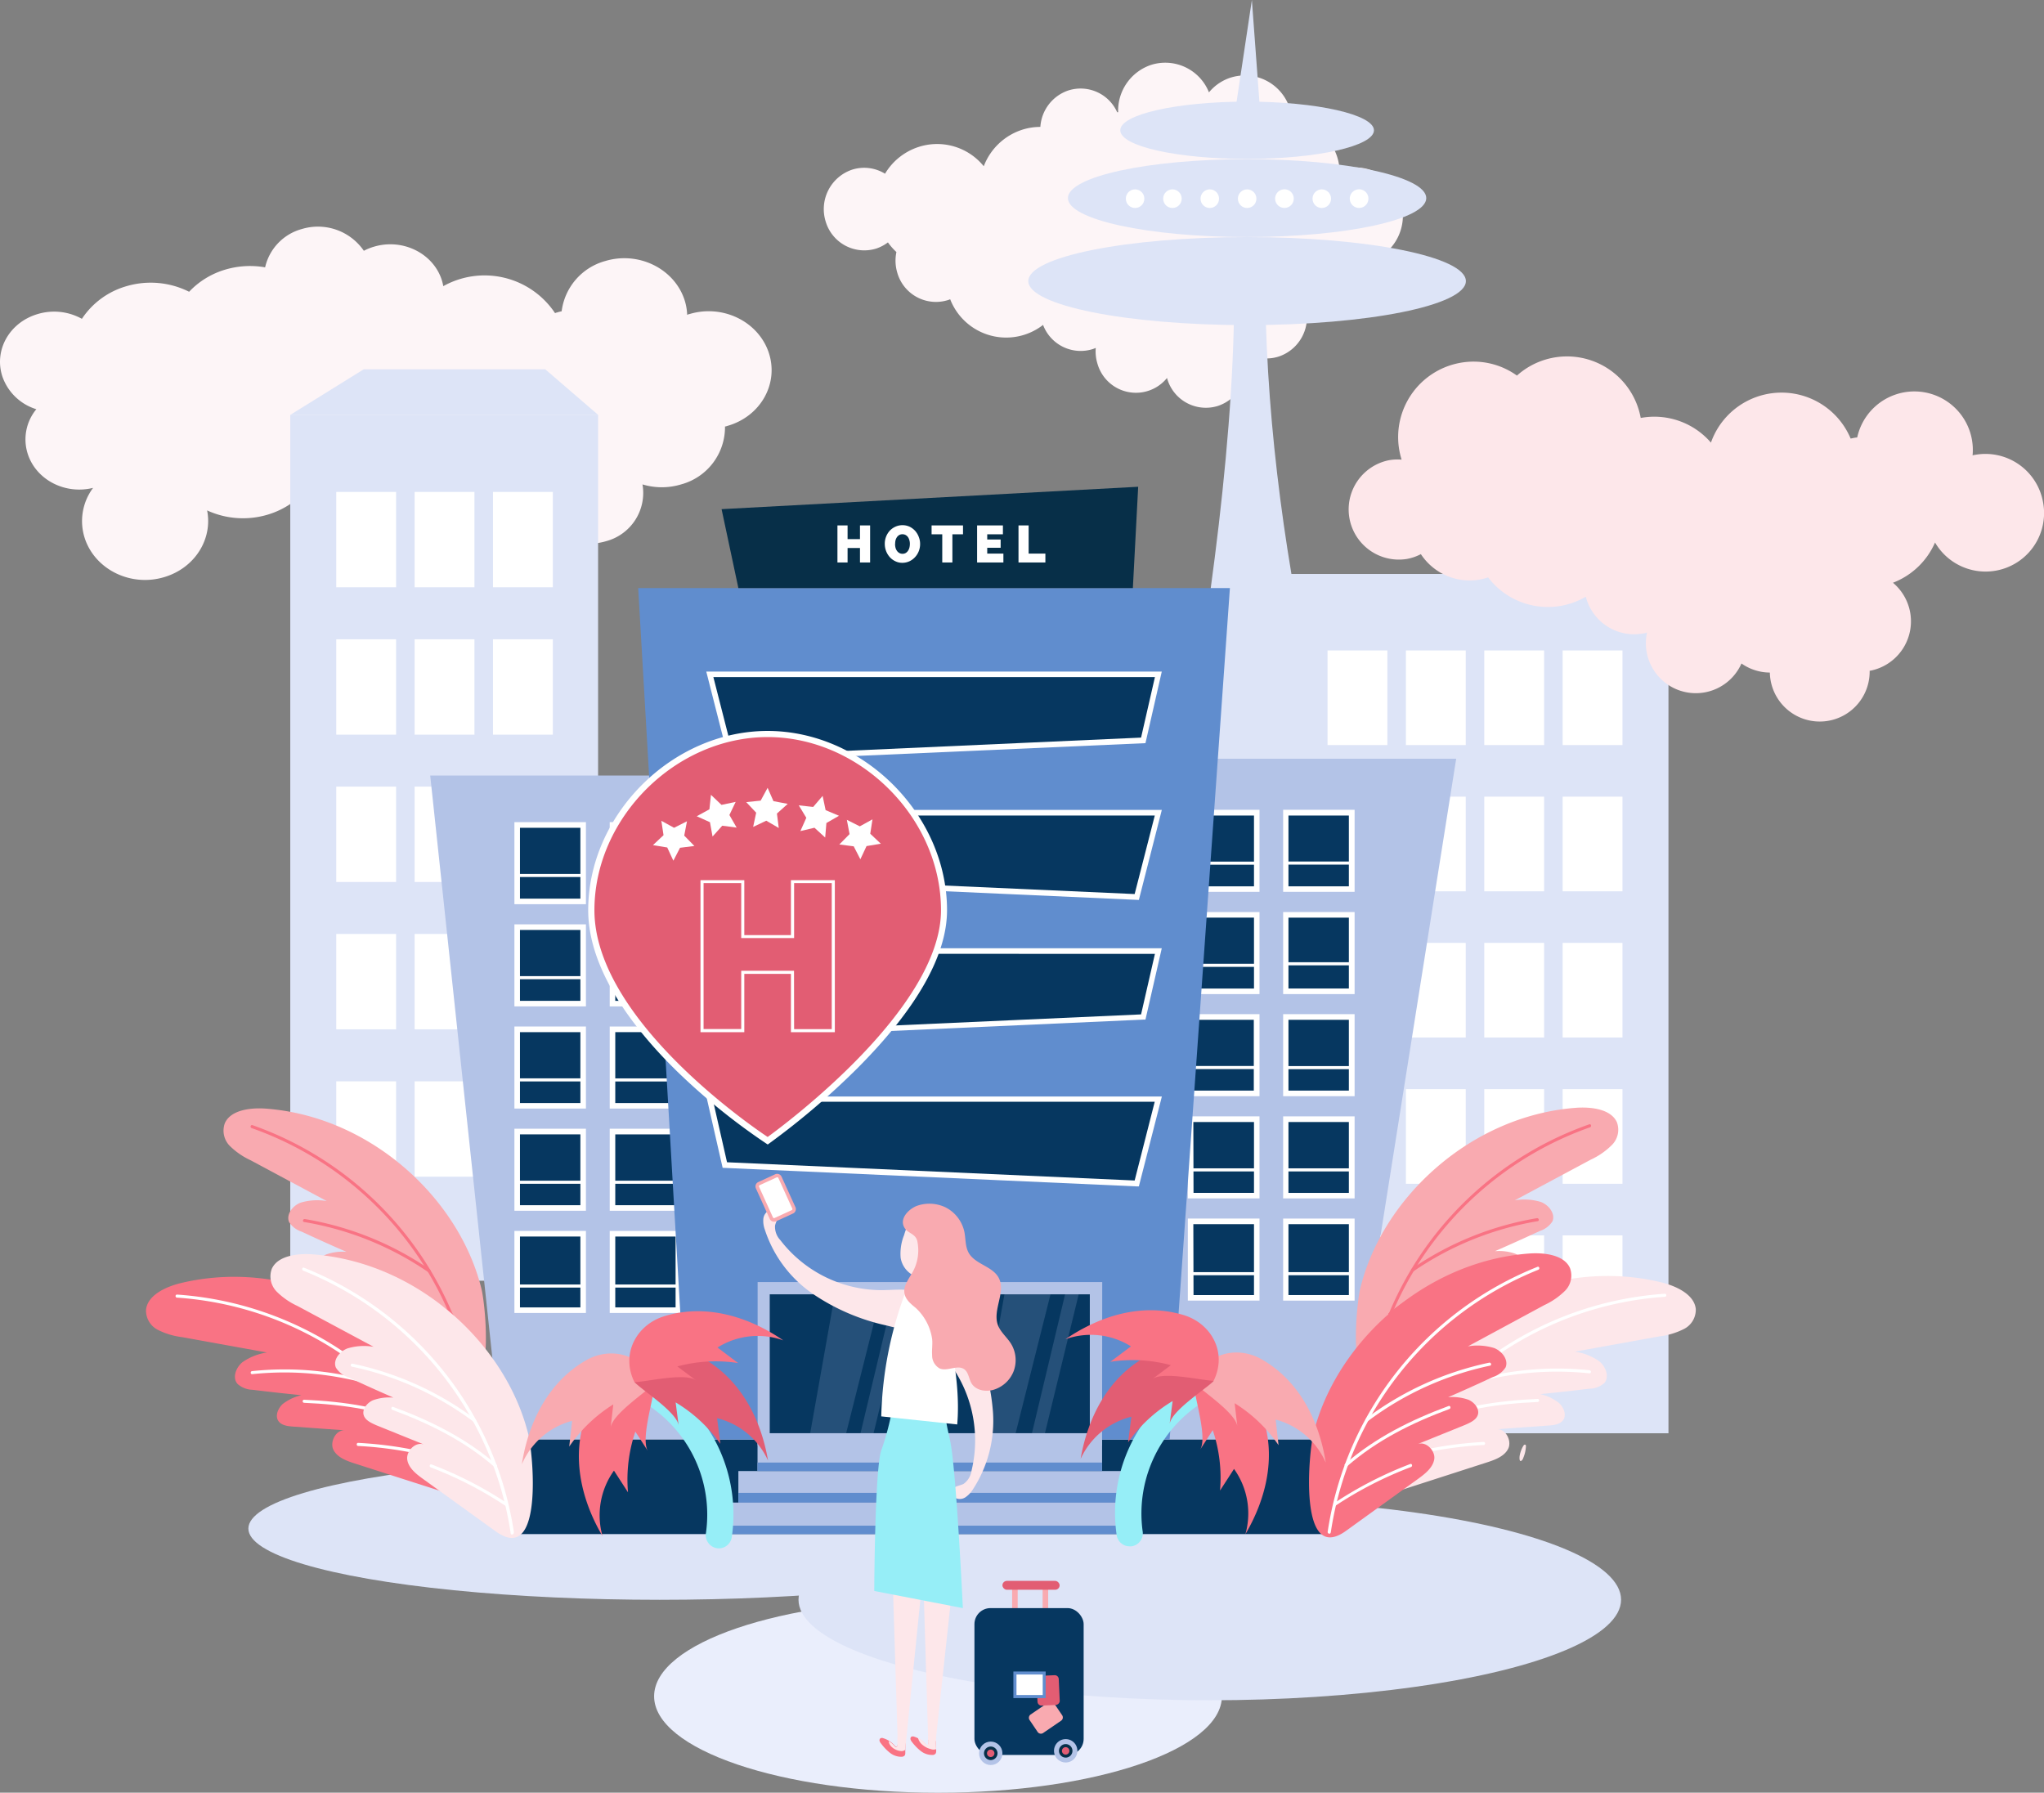 <svg xmlns="http://www.w3.org/2000/svg" viewBox="0 0 423.57 371.49"><rect x="0" y="0" width="423.57" height="371.49" fill="#808080" stroke="none"/><defs><style>.cls-1{fill:#eaeefc;}.cls-2{fill:#dde4f7;}.cls-3{fill:#fdf5f7;}.cls-4{fill:#fff;}.cls-5{fill:#063760;}.cls-6{fill:#b3c3e7;}.cls-7{fill:#608dce;}.cls-8{fill:#072f48;}.cls-9{opacity:0.18;}.cls-10{fill:#f9aab0;}.cls-11{fill:#f97384;}.cls-12{fill:#fde7ea;}.cls-13{fill:#96eef7;}.cls-14{fill:#e25d73;}</style></defs><title>Hospitality</title><g id="OBJECTS"><ellipse class="cls-1" cx="194.38" cy="351.51" rx="58.83" ry="19.99"/><ellipse class="cls-2" cx="136.7" cy="316.76" rx="85.23" ry="14.76"/><ellipse class="cls-2" cx="250.7" cy="331.5" rx="85.23" ry="20.84"/><path class="cls-3" d="M290.25,41.68a9.77,9.77,0,0,0-12.32-6.52l-.34.13a10.66,10.66,0,0,0-.45-2.65,9.84,9.84,0,0,0-9.35-7,10.34,10.34,0,0,0-.46-3A9.78,9.78,0,0,0,255,16.09a9.67,9.67,0,0,0-4.47,3.05,9.75,9.75,0,0,0-12-5.69,10,10,0,0,0-6.82,9.81h-.2a8.31,8.31,0,0,0-10.11-4.52,8.54,8.54,0,0,0-5.81,7.56,12.22,12.22,0,0,0-3.84.61,12.68,12.68,0,0,0-7.89,7.54,12.44,12.44,0,0,0-13.5-4A12.64,12.64,0,0,0,183.4,36a8.22,8.22,0,0,0-6.85-.83,8.62,8.62,0,0,0-5.44,10.76,8.34,8.34,0,0,0,10.52,5.56A8.44,8.44,0,0,0,184,50.23a12.93,12.93,0,0,0,1.76,2,8.73,8.73,0,0,0,.21,4.38,8.33,8.33,0,0,0,10.52,5.56,3.47,3.47,0,0,0,.41-.16,12.45,12.45,0,0,0,19.25,5.32,8.33,8.33,0,0,0,10.32,5c.21-.07.4-.15.6-.23a8.68,8.68,0,0,0,.37,3.33,8.29,8.29,0,0,0,14.4,2.89,2,2,0,0,0,.06.23,8.34,8.34,0,0,0,10.51,5.56,8.6,8.6,0,0,0,5.45-10.75c-.08-.23-.16-.46-.25-.68A8.2,8.2,0,0,0,265,73.88a8.57,8.57,0,0,0,5.69-9.69,9.6,9.6,0,0,0,6,0,10,10,0,0,0,6.82-9.85l.38-.1A10.07,10.07,0,0,0,290.25,41.68Z"/><path class="cls-3" d="M159.28,73c-2.19-6.41-9.55-10-16.43-7.91-.15,0-.3.1-.45.15a11.41,11.41,0,0,0-.59-3.22c-2.19-6.41-9.54-10-16.42-7.92a12.41,12.41,0,0,0-9,10.4c-.34.08-.69.16-1,.27-.13,0-.25.08-.37.12A17.55,17.55,0,0,0,91.86,59.3a10.69,10.69,0,0,0-.36-1.43c-1.87-5.47-8.14-8.5-14-6.75a11.12,11.12,0,0,0-2.1.85,11.54,11.54,0,0,0-12.89-4.5,10.67,10.67,0,0,0-7.57,7.93,18,18,0,0,0-8.22.46,16.87,16.87,0,0,0-7.53,4.6,17.77,17.77,0,0,0-13-1.15,16.55,16.55,0,0,0-9.22,6.76,11.83,11.83,0,0,0-9.13-1C1.91,66.8-1.34,72.65.53,78.13a10.79,10.79,0,0,0,7,6.67A9.81,9.81,0,0,0,5.8,94.21c1.81,5.31,7.77,8.31,13.49,6.89a11.5,11.5,0,0,0-1.68,10.57c2.19,6.41,9.55,10,16.43,7.92,6.34-1.89,10.06-7.87,8.88-13.82a17.8,17.8,0,0,0,12.51.89,17.2,17.2,0,0,0,5.09-2.47c2.13,5,8.12,7.76,13.74,6.1.28-.09.54-.19.81-.29a9.65,9.65,0,0,0,.48,4.06c1.87,5.47,8.15,8.5,14,6.76a11.19,11.19,0,0,0,5.17-3.25c0,.09.05.18.08.28,1.87,5.47,8.14,8.5,14,6.75s9.11-7.59,7.25-13.06c-.1-.28-.21-.55-.33-.82a11.8,11.8,0,0,0,9.83,1.44,10.35,10.35,0,0,0,7.59-11.78,13.82,13.82,0,0,0,8,0,12.29,12.29,0,0,0,9.1-12c.16,0,.33-.07.49-.12C157.66,86.29,161.47,79.44,159.28,73Z"/><path class="cls-2" d="M232.15,221.42S257,119.37,255.7,56.19h6.47c-.13,55.74,14.48,112.73,32.31,164Z"/><ellipse class="cls-2" cx="258.43" cy="58.25" rx="45.34" ry="9.12"/><ellipse class="cls-2" cx="258.43" cy="41.05" rx="37.13" ry="8.07"/><path class="cls-2" d="M284.72,27c0,3.27-11.77,5.93-26.29,5.93S232.15,30.31,232.15,27s11.77-5.94,26.28-5.94S284.72,23.76,284.72,27Z"/><ellipse class="cls-4" cx="235.22" cy="41.17" rx="1.92" ry="1.93"/><ellipse class="cls-4" cx="242.96" cy="41.17" rx="1.92" ry="1.93"/><ellipse class="cls-4" cx="250.7" cy="41.17" rx="1.92" ry="1.93"/><ellipse class="cls-4" cx="258.44" cy="41.17" rx="1.92" ry="1.93"/><path class="cls-4" d="M268.1,41.17a1.93,1.93,0,1,1-1.93-1.94A1.92,1.92,0,0,1,268.1,41.17Z"/><ellipse class="cls-4" cx="273.91" cy="41.17" rx="1.92" ry="1.93"/><path class="cls-4" d="M283.57,41.17a1.93,1.93,0,1,1-1.92-1.94A1.92,1.92,0,0,1,283.57,41.17Z"/><polygon class="cls-2" points="261.34 25.9 259.42 0 255.53 25.9 261.34 25.9"/><rect class="cls-2" x="60.15" y="85.97" width="63.79" height="179.43"/><rect class="cls-4" x="69.68" y="101.94" width="12.4" height="19.76"/><rect class="cls-4" x="85.92" y="101.94" width="12.4" height="19.76"/><rect class="cls-4" x="102.16" y="101.94" width="12.4" height="19.76"/><rect class="cls-4" x="69.68" y="132.48" width="12.4" height="19.76"/><rect class="cls-4" x="85.92" y="132.48" width="12.4" height="19.76"/><rect class="cls-4" x="102.16" y="132.48" width="12.4" height="19.76"/><rect class="cls-4" x="69.68" y="163.01" width="12.4" height="19.76"/><rect class="cls-4" x="85.92" y="163.01" width="12.4" height="19.76"/><rect class="cls-4" x="102.16" y="163.01" width="12.4" height="19.76"/><rect class="cls-4" x="69.68" y="193.54" width="12.4" height="19.76"/><rect class="cls-4" x="85.92" y="193.54" width="12.4" height="19.76"/><rect class="cls-4" x="102.16" y="193.54" width="12.4" height="19.76"/><rect class="cls-4" x="69.68" y="224.08" width="12.4" height="19.76"/><rect class="cls-4" x="85.92" y="224.08" width="12.4" height="19.76"/><rect class="cls-4" x="102.16" y="224.08" width="12.4" height="19.76"/><polygon class="cls-2" points="60.16 85.97 75.37 76.53 112.99 76.53 123.95 85.97 60.16 85.97"/><rect class="cls-2" x="265.57" y="118.94" width="80.18" height="178.07"/><rect class="cls-4" x="275.1" y="134.79" width="12.4" height="19.61"/><rect class="cls-4" x="291.34" y="134.79" width="12.4" height="19.61"/><rect class="cls-4" x="307.58" y="134.79" width="12.4" height="19.61"/><rect class="cls-4" x="323.82" y="134.79" width="12.4" height="19.61"/><rect class="cls-4" x="275.1" y="165.09" width="12.4" height="19.61"/><rect class="cls-4" x="291.34" y="165.09" width="12.4" height="19.61"/><rect class="cls-4" x="307.58" y="165.09" width="12.4" height="19.61"/><rect class="cls-4" x="323.82" y="165.09" width="12.4" height="19.61"/><rect class="cls-4" x="275.1" y="195.39" width="12.4" height="19.61"/><rect class="cls-4" x="291.34" y="195.39" width="12.4" height="19.61"/><rect class="cls-4" x="307.58" y="195.39" width="12.4" height="19.61"/><rect class="cls-4" x="323.82" y="195.39" width="12.4" height="19.61"/><rect class="cls-4" x="275.1" y="225.7" width="12.4" height="19.61"/><rect class="cls-4" x="291.34" y="225.7" width="12.4" height="19.61"/><rect class="cls-4" x="307.58" y="225.7" width="12.4" height="19.61"/><rect class="cls-4" x="323.82" y="225.7" width="12.4" height="19.61"/><rect class="cls-4" x="275.1" y="256" width="12.4" height="19.61"/><rect class="cls-4" x="291.34" y="256" width="12.4" height="19.61"/><rect class="cls-4" x="307.58" y="256" width="12.4" height="19.61"/><rect class="cls-4" x="323.82" y="256" width="12.4" height="19.61"/><polygon class="cls-5" points="103.83 298.31 106.84 317.9 276.14 317.9 279.38 298.31 103.83 298.31"/><polygon class="cls-6" points="279.38 298.31 218.5 298.31 210.43 157.23 301.76 157.23 279.38 298.31"/><rect class="cls-5" x="266.47" y="168.41" width="13.67" height="15.83"/><path class="cls-4" d="M280.71,184.81H265.9v-17h14.81ZM267,183.67h12.52V169H267Z"/><rect class="cls-5" x="246.72" y="168.41" width="13.67" height="15.83"/><path class="cls-4" d="M261,184.81H246.15v-17H261Zm-13.67-1.14h12.53V169H247.29Z"/><rect class="cls-5" x="266.47" y="189.58" width="13.67" height="15.83"/><path class="cls-4" d="M280.71,206H265.9V189h14.81ZM267,204.84h12.52V190.16H267Z"/><rect class="cls-5" x="246.72" y="189.58" width="13.67" height="15.83"/><path class="cls-4" d="M261,206H246.15V189H261Zm-13.67-1.15h12.53V190.16H247.29Z"/><rect class="cls-5" x="266.47" y="210.76" width="13.67" height="15.83"/><path class="cls-4" d="M280.71,227.16H265.9v-17h14.81ZM267,226h12.52V211.33H267Z"/><rect class="cls-5" x="246.72" y="210.76" width="13.67" height="15.83"/><path class="cls-4" d="M261,227.16H246.15v-17H261ZM247.29,226h12.53V211.33H247.29Z"/><rect class="cls-5" x="266.47" y="231.94" width="13.67" height="15.83"/><path class="cls-4" d="M280.71,248.34H265.9v-17h14.81ZM267,247.2h12.52V232.51H267Z"/><rect class="cls-5" x="246.72" y="231.94" width="13.67" height="15.83"/><path class="cls-4" d="M261,248.34H246.15v-17H261Zm-13.67-1.14h12.53V232.51H247.29Z"/><rect class="cls-5" x="266.47" y="253.11" width="13.67" height="15.83"/><path class="cls-4" d="M280.71,269.52H265.9v-17h14.81ZM267,268.37h12.52V253.68H267Z"/><rect class="cls-5" x="246.72" y="253.11" width="13.67" height="15.83"/><path class="cls-4" d="M261,269.52H246.15v-17H261Zm-13.67-1.15h12.53V253.68H247.29Z"/><rect class="cls-4" x="266.47" y="178.53" width="13.67" height="0.64"/><rect class="cls-4" x="266.47" y="199.4" width="13.67" height="0.64"/><rect class="cls-4" x="266.47" y="220.92" width="13.67" height="0.64"/><rect class="cls-4" x="266.47" y="242.11" width="13.67" height="0.64"/><rect class="cls-4" x="266.47" y="263.62" width="13.67" height="0.64"/><rect class="cls-4" x="246.72" y="263.62" width="13.67" height="0.64"/><rect class="cls-4" x="246.37" y="242.11" width="13.67" height="0.64"/><rect class="cls-4" x="246.37" y="220.9" width="13.67" height="0.64"/><rect class="cls-4" x="246.37" y="199.72" width="13.67" height="0.64"/><rect class="cls-4" x="246.37" y="178.55" width="13.67" height="0.64"/><polygon class="cls-6" points="156.64 298.31 103.83 298.31 89.15 160.71 166.23 160.71 156.64 298.31"/><rect class="cls-5" x="126.92" y="170.96" width="13.67" height="15.83"/><path class="cls-4" d="M141.17,187.37H126.35v-17h14.82Zm-13.67-1.15H140V171.54H127.5Z"/><rect class="cls-5" x="107.18" y="170.96" width="13.67" height="15.83"/><path class="cls-4" d="M121.42,187.37H106.6v-17h14.82Zm-13.67-1.15h12.52V171.54H107.75Z"/><rect class="cls-5" x="126.92" y="192.14" width="13.67" height="15.83"/><path class="cls-4" d="M141.17,208.55H126.35v-17h14.82ZM127.5,207.4H140V192.71H127.5Z"/><rect class="cls-5" x="107.18" y="192.14" width="13.67" height="15.83"/><path class="cls-4" d="M121.42,208.55H106.6v-17h14.82Zm-13.67-1.15h12.52V192.71H107.75Z"/><rect class="cls-5" x="126.92" y="213.32" width="13.67" height="15.83"/><path class="cls-4" d="M141.17,229.72H126.35v-17h14.82Zm-13.67-1.14H140V213.89H127.5Z"/><rect class="cls-5" x="107.18" y="213.32" width="13.67" height="15.83"/><path class="cls-4" d="M121.42,229.72H106.6v-17h14.82Zm-13.67-1.14h12.52V213.89H107.75Z"/><rect class="cls-5" x="126.92" y="234.49" width="13.67" height="15.83"/><path class="cls-4" d="M141.17,250.9H126.35v-17h14.82Zm-13.67-1.15H140V235.07H127.5Z"/><rect class="cls-5" x="107.18" y="234.49" width="13.67" height="15.83"/><path class="cls-4" d="M121.42,250.9H106.6v-17h14.82Zm-13.67-1.15h12.52V235.07H107.75Z"/><rect class="cls-5" x="126.92" y="255.67" width="13.67" height="15.83"/><path class="cls-4" d="M141.17,272.08H126.35v-17h14.82Zm-13.67-1.15H140V256.24H127.5Z"/><rect class="cls-5" x="107.18" y="255.67" width="13.67" height="15.83"/><path class="cls-4" d="M121.42,272.08H106.6v-17h14.82Zm-13.67-1.15h12.52V256.24H107.75Z"/><rect class="cls-4" x="126.92" y="181.09" width="13.67" height="0.64"/><rect class="cls-4" x="126.92" y="201.96" width="13.67" height="0.64"/><rect class="cls-4" x="126.92" y="223.47" width="13.67" height="0.64"/><rect class="cls-4" x="126.92" y="244.67" width="13.67" height="0.64"/><rect class="cls-4" x="126.92" y="266.18" width="13.67" height="0.64"/><rect class="cls-4" x="107.18" y="266.18" width="13.67" height="0.64"/><rect class="cls-4" x="106.83" y="244.67" width="13.67" height="0.64"/><rect class="cls-4" x="106.83" y="223.46" width="13.67" height="0.64"/><rect class="cls-4" x="106.83" y="202.28" width="13.67" height="0.64"/><rect class="cls-4" x="106.83" y="181.1" width="13.67" height="0.64"/><polygon class="cls-7" points="242.38 298.31 142.5 298.31 132.25 121.86 254.87 121.86 242.38 298.31"/><polygon class="cls-5" points="236.91 153.4 151.55 157.23 147.09 139.74 240.03 139.74 236.91 153.4"/><path class="cls-4" d="M151.11,157.82l-4.75-18.65h94.39L237.37,154Zm-3.28-17.51L152,156.64l84.46-3.79,2.87-12.54Z"/><polygon class="cls-5" points="236.91 210.73 151.55 214.56 147.09 197.07 240.03 197.07 236.91 210.73"/><path class="cls-4" d="M151.11,215.15l-4.75-18.65h94.39l-3.38,14.79-.43,0Zm-3.28-17.51L152,214l84.46-3.79,2.87-12.54Z"/><polygon class="cls-5" points="150.21 182.07 235.58 185.89 240.03 168.41 147.09 168.41 150.21 182.07"/><path class="cls-4" d="M236,186.49l-86.26-3.87-3.37-14.79h94.39Zm-85.34-5,84.47,3.78L239.3,169H147.81Z"/><polygon class="cls-5" points="150.21 241.43 235.58 245.26 240.03 227.77 147.09 227.77 150.21 241.43"/><path class="cls-4" d="M236,245.85l-.46,0L149.75,242l-3.37-14.78h94.39Zm-85.34-5,84.47,3.78,4.16-16.32H147.81Z"/><rect class="cls-5" x="158.24" y="266.95" width="68.87" height="31.36"/><path class="cls-6" d="M228.38,299.58H157v-33.9h71.41ZM159.51,297h66.33V268.22H159.51Z"/><rect class="cls-6" x="156.98" y="298.31" width="71.4" height="6.53"/><rect class="cls-6" x="153.01" y="304.84" width="79.36" height="6.53"/><rect class="cls-6" x="149.53" y="311.37" width="86.32" height="6.53"/><rect class="cls-6" x="190.52" y="267.58" width="2.79" height="29.56"/><polygon class="cls-8" points="234.76 121.86 153.01 121.86 149.53 105.51 235.86 100.87 234.76 121.86"/><g class="cls-9"><polygon class="cls-6" points="167.82 297.41 173.07 267.85 182.67 267.85 175.24 297.41 167.82 297.41"/></g><g class="cls-9"><polygon class="cls-6" points="203 297.14 208.26 267.58 217.85 267.58 210.43 297.14 203 297.14"/></g><g class="cls-9"><polygon class="cls-6" points="178.29 297.14 185.28 267.85 188.11 267.85 180.99 297.14 178.29 297.14"/></g><g class="cls-9"><polygon class="cls-6" points="213.78 297.28 220.77 267.98 223.59 267.98 216.47 297.28 213.78 297.28"/></g><path class="cls-4" d="M180.31,108.88v7.68h-2.1v-3h-2.57v3h-2.1v-7.68h2.1v2.84h2.57v-2.84Z"/><path class="cls-4" d="M187,116.63a3.2,3.2,0,0,1-1.49-.34,3.6,3.6,0,0,1-1.16-.88,4.12,4.12,0,0,1-1-2.7,4,4,0,0,1,1-2.7,3.67,3.67,0,0,1,1.17-.85,3.56,3.56,0,0,1,3,0,3.78,3.78,0,0,1,1.16.89,4,4,0,0,1,.73,1.26,3.89,3.89,0,0,1,.26,1.43,4,4,0,0,1-.27,1.46,3.86,3.86,0,0,1-.76,1.23,3.72,3.72,0,0,1-1.16.87A3.53,3.53,0,0,1,187,116.63Zm-1.52-3.9a3.22,3.22,0,0,0,.09.76,2,2,0,0,0,.29.64,1.47,1.47,0,0,0,.48.45,1.28,1.28,0,0,0,.68.18,1.27,1.27,0,0,0,.69-.18,1.51,1.51,0,0,0,.47-.47,2,2,0,0,0,.28-.65,3.2,3.2,0,0,0,.09-.75,2.66,2.66,0,0,0-.1-.75,2.07,2.07,0,0,0-.28-.64,1.55,1.55,0,0,0-.48-.44,1.37,1.37,0,0,0-.68-.17,1.32,1.32,0,0,0-.68.17,1.62,1.62,0,0,0-.48.46,2.24,2.24,0,0,0-.28.65A3.06,3.06,0,0,0,185.5,112.73Z"/><path class="cls-4" d="M199.56,110.72h-2.2v5.84h-2.1v-5.84h-2.21v-1.84h6.51Z"/><path class="cls-4" d="M207.93,114.72v1.84h-5.45v-7.68h5.35v1.84h-3.25v1.08h2.78v1.71h-2.78v1.21Z"/><path class="cls-4" d="M211.06,116.56v-7.68h2.1v5.84h3.47v1.84Z"/><rect class="cls-7" x="156.98" y="303.08" width="71.4" height="1.76"/><rect class="cls-7" x="153.01" y="309.36" width="79.36" height="2.01"/><rect class="cls-7" x="149.53" y="316.16" width="86.32" height="1.74"/><path class="cls-10" d="M281.9,266.91c4.58-18.68,22.85-35.66,44.59-37.34,3.25-.25,7.36.26,8.58,3A4.47,4.47,0,0,1,334,237.3a15.19,15.19,0,0,1-4.33,3l-15.77,8.44a11.74,11.74,0,0,1,5.44.35c1.7.67,3,2.49,2.37,4a4.91,4.91,0,0,1-2.62,2q-4.62,2.14-9.3,4.19a10,10,0,0,1,4.25.54c1.31.59,2.33,2,1.89,3.19-.37,1-1.54,1.53-2.6,2l-9.89,4c1.79-.71,3.78,1.4,3.48,3.15s-1.92,3-3.43,4.1L288.65,287C278.67,294.18,280.93,270.87,281.9,266.91Z"/><path class="cls-11" d="M284.25,286.21A69.64,69.64,0,0,1,329.5,233.6c.38-.14.22-.75-.17-.61a70.25,70.25,0,0,0-45.69,53.06c-.08.39.54.57.61.16Z"/><path class="cls-11" d="M292.9,263.46a64.21,64.21,0,0,1,25.75-10.4c.41-.07.24-.68-.16-.62a64.6,64.6,0,0,0-25.91,10.47c-.33.23,0,.78.32.55Z"/><path class="cls-11" d="M288.23,272.6c6.45-5.14,13.85-8.42,21.65-11,.39-.13.22-.74-.17-.61-7.92,2.56-15.38,5.89-21.93,11.11-.31.26.14.71.45.45Z"/><path class="cls-11" d="M285.5,280.64a78.77,78.77,0,0,1,15.94-7.4c.39-.13.22-.74-.16-.61a78.72,78.72,0,0,0-16.1,7.46.32.32,0,0,0,.32.55Z"/><path class="cls-12" d="M290.33,287.51c10.06-16.36,32.63-26.9,53.83-21.8,3.17.76,6.93,2.51,7.25,5.54a4.47,4.47,0,0,1-2.43,4.14,15.22,15.22,0,0,1-5.05,1.53l-17.58,3.18a11.7,11.7,0,0,1,5.07,2c1.41,1.16,2.13,3.31,1,4.54a4.85,4.85,0,0,1-3.11,1.14c-3.37.41-6.74.78-10.13,1.12a9.86,9.86,0,0,1,3.88,1.83c1.07,1,1.62,2.59.82,3.61-.66.84-1.92,1-3.07,1.07l-10.64.76c1.92-.12,3.17,2.5,2.35,4.08s-2.74,2.27-4.52,2.84l-17.4,5.61C278.93,312.48,288.19,291,290.33,287.51Z"/><path class="cls-4" d="M287.44,307.35A69.41,69.41,0,0,1,345,268.73c.41,0,.41-.66,0-.63A70,70,0,0,0,286.89,307c-.18.37.37.69.55.32Z"/><path class="cls-4" d="M301.8,287.73a64.23,64.23,0,0,1,27.58-3.14c.4,0,.4-.59,0-.64a64.71,64.71,0,0,0-27.75,3.17c-.38.13-.22.74.17.61Z"/><path class="cls-4" d="M294.88,295.3c7.58-3.23,15.58-4.42,23.76-4.77.41,0,.41-.66,0-.64-8.31.36-16.39,1.58-24.08,4.86-.38.16-.05.71.32.55Z"/><path class="cls-4" d="M290.12,302.31a78.76,78.76,0,0,1,17.32-2.87c.41,0,.41-.65,0-.63A79.11,79.11,0,0,0,290,301.7a.32.32,0,0,0,.17.61Z"/><path class="cls-11" d="M272.17,297.11c4.59-18.68,22.86-35.66,44.59-37.34,3.25-.25,7.36.26,8.58,3a4.49,4.49,0,0,1-1,4.69,15.24,15.24,0,0,1-4.34,3L304.19,279a11.74,11.74,0,0,1,5.44.35c1.7.67,3,2.49,2.37,4a4.89,4.89,0,0,1-2.61,2q-4.62,2.15-9.3,4.19a10,10,0,0,1,4.25.54c1.31.59,2.33,2,1.88,3.19-.37,1-1.53,1.53-2.6,2l-9.89,4c1.79-.71,3.78,1.4,3.48,3.15s-1.91,3-3.43,4.1l-14.85,10.71C269,324.38,271.2,301.07,272.17,297.11Z"/><path class="cls-4" d="M275.77,317.59a69.71,69.71,0,0,1,43-54.46c.38-.14.22-.76-.16-.61a70.29,70.29,0,0,0-43.48,54.9c-.06.4.55.58.61.17Z"/><path class="cls-4" d="M283.47,294.49A64.25,64.25,0,0,1,308.77,283c.4-.09.23-.7-.17-.62a64.66,64.66,0,0,0-25.45,11.53c-.32.25,0,.8.32.55Z"/><path class="cls-4" d="M279.18,303.83c6.24-5.42,13.48-9,21.18-11.85.38-.14.21-.76-.17-.62-7.8,2.89-15.15,6.54-21.46,12-.31.26.14.71.45.45Z"/><path class="cls-4" d="M276.78,312a79.06,79.06,0,0,1,15.62-8c.38-.15.22-.76-.16-.62a79.81,79.81,0,0,0-15.78,8.12c-.34.23,0,.78.32.55Z"/><path class="cls-10" d="M99.77,267.08c-4.59-18.67-22.86-35.66-44.59-37.34-3.25-.25-7.36.26-8.58,3a4.5,4.5,0,0,0,1,4.7,15.21,15.21,0,0,0,4.34,3l15.77,8.45a11.87,11.87,0,0,0-5.44.34c-1.7.67-3,2.49-2.37,4a4.84,4.84,0,0,0,2.61,2q4.62,2.16,9.3,4.19a10,10,0,0,0-4.25.55c-1.31.58-2.33,2-1.88,3.18.37,1,1.53,1.53,2.6,2l9.89,4c-1.79-.7-3.78,1.4-3.48,3.16s1.91,3,3.43,4.09L93,287.16C103,294.36,100.74,271.05,99.77,267.08Z"/><path class="cls-11" d="M98,286.22a70.27,70.27,0,0,0-45.68-53.06c-.39-.14-.56.48-.17.61a69.64,69.64,0,0,1,45.24,52.62c.08.4.69.23.61-.17Z"/><path class="cls-11" d="M89.08,263.08a64.54,64.54,0,0,0-25.9-10.46c-.4-.07-.57.54-.17.61a64.15,64.15,0,0,1,25.75,10.4c.34.23.66-.32.32-.55Z"/><path class="cls-11" d="M93.88,272.33c-6.54-5.22-14-8.56-21.93-11.12-.39-.13-.55.49-.16.61,7.8,2.53,15.19,5.81,21.64,11,.32.25.77-.2.45-.45Z"/><path class="cls-11" d="M96.49,280.26a79.76,79.76,0,0,0-16.1-7.46c-.39-.13-.56.48-.17.61a78.86,78.86,0,0,1,16,7.4.32.32,0,0,0,.32-.55Z"/><path class="cls-11" d="M91.33,287.68c-10-16.36-32.63-26.89-53.83-21.8-3.17.76-6.93,2.52-7.24,5.54a4.5,4.5,0,0,0,2.43,4.15,15.3,15.3,0,0,0,5.05,1.52l17.58,3.18a12,12,0,0,0-5.07,2c-1.42,1.17-2.14,3.31-1,4.54A4.89,4.89,0,0,0,52.32,288c3.37.41,6.75.79,10.13,1.12a10,10,0,0,0-3.87,1.83c-1.07,1-1.62,2.59-.82,3.61.65.84,1.92,1,3.07,1.07l10.63.77c-1.91-.13-3.17,2.49-2.35,4.07s2.74,2.27,4.52,2.84L91,308.88C102.73,312.65,93.47,291.16,91.33,287.68Z"/><path class="cls-4" d="M94.78,307.2a70.06,70.06,0,0,0-58.1-38.93c-.4,0-.4.61,0,.63a69.42,69.42,0,0,1,57.55,38.63c.18.36.73,0,.55-.33Z"/><path class="cls-4" d="M80,287.29a64.49,64.49,0,0,0-27.74-3.16c-.4,0-.41.67,0,.63a64.19,64.19,0,0,1,27.57,3.14c.39.14.56-.48.17-.61Z"/><path class="cls-4" d="M87.11,294.92c-7.7-3.28-15.78-4.5-24.09-4.86-.41,0-.4.62,0,.64,8.19.35,16.19,1.54,23.77,4.77.37.16.69-.39.32-.55Z"/><path class="cls-4" d="M91.72,301.87A79.78,79.78,0,0,0,74.22,299c-.4,0-.4.62,0,.64a78.83,78.83,0,0,1,17.33,2.86.32.32,0,0,0,.17-.61Z"/><path class="cls-12" d="M109.49,297.28c-4.58-18.67-22.85-35.66-44.58-37.34-3.25-.25-7.37.26-8.59,3a4.51,4.51,0,0,0,1,4.7,15.07,15.07,0,0,0,4.34,3l15.76,8.45a11.83,11.83,0,0,0-5.43.34c-1.71.67-3.05,2.49-2.37,4a4.84,4.84,0,0,0,2.61,2q4.62,2.16,9.3,4.19a10,10,0,0,0-4.25.55c-1.31.58-2.33,2-1.88,3.18.36,1,1.53,1.53,2.59,2l9.89,4c-1.78-.7-3.77,1.4-3.48,3.16s1.92,3,3.44,4.09l14.85,10.71C112.72,324.56,110.47,301.24,109.49,297.28Z"/><path class="cls-4" d="M106.51,317.6A70.29,70.29,0,0,0,63,262.7c-.38-.15-.54.46-.17.61a69.67,69.67,0,0,1,43,54.46c.06.4.68.23.62-.17Z"/><path class="cls-4" d="M98.52,294.12a64.49,64.49,0,0,0-25.46-11.53c-.39-.09-.56.52-.16.61a64.25,64.25,0,0,1,25.3,11.46c.32.25.64-.3.32-.54Z"/><path class="cls-4" d="M102.93,303.55c-6.31-5.48-13.66-9.13-21.45-12-.39-.15-.55.47-.17.61C89,295,96.25,298.59,102.48,304c.31.27.76-.18.45-.45Z"/><path class="cls-4" d="M105.21,311.59a79.28,79.28,0,0,0-15.78-8.12c-.38-.15-.55.47-.17.61a78.65,78.65,0,0,1,15.63,8.06c.34.22.66-.33.32-.55Z"/><path class="cls-13" d="M234.09,320.44a2.72,2.72,0,0,1-2.67-2.21,32.39,32.39,0,0,1,14.49-32,2.73,2.73,0,0,1,3.06,4.52,27.27,27.27,0,0,0-12.2,26.46,2.72,2.72,0,0,1-2.15,3.2A2.44,2.44,0,0,1,234.09,320.44Z"/><path class="cls-11" d="M258.08,317.92a15.83,15.83,0,0,0-2.36-13.52q-1.44,2.25-2.9,4.48a30.75,30.75,0,0,0-1.51-12.52c-.87,1.35-1.74,2.71-2.62,4.06,1.51-2.34-.92-10.06-1.18-12.73,5.6-3.28,11.79-.32,13.9,5.26C264.6,301.35,262.51,310.4,258.08,317.92Z"/><path class="cls-10" d="M274.73,303.09a15.73,15.73,0,0,0-10.38-8.92l.6,5.31a30.57,30.57,0,0,0-9.1-8.7c.19,1.6.37,3.21.56,4.81-.32-2.77-7.08-7.17-9-9.07,2.24-6.1,8.89-7.78,14.05-4.83C269.27,286.14,273.39,294.47,274.73,303.09Z"/><path class="cls-14" d="M223.93,302.33a15.73,15.73,0,0,1,10.52-8.75c-.23,1.77-.45,3.53-.68,5.3a30.51,30.51,0,0,1,9.23-8.55l-.63,4.8c.36-2.76,7.19-7.06,9.11-8.92-2.15-6.15-8.77-7.93-14-5.06C229.65,285.47,225.41,293.73,223.93,302.33Z"/><path class="cls-11" d="M220.78,277.53A15.65,15.65,0,0,1,234.36,279l-4.26,3.2a30.33,30.33,0,0,1,12.54.7l-3.87,2.89c2.23-1.67,10.06.26,12.72.35,2.89-5.83-.45-11.84-6.13-13.6C236.81,269.91,228,272.6,220.78,277.53Z"/><path class="cls-13" d="M149,320.86a2.38,2.38,0,0,1-.53-.05,2.74,2.74,0,0,1-2.17-3.2A27.11,27.11,0,0,0,134,291a2.74,2.74,0,0,1,3.07-4.54,32.53,32.53,0,0,1,14.56,32.17A2.73,2.73,0,0,1,149,320.86Z"/><path class="cls-11" d="M124.86,318.33a15.89,15.89,0,0,1,2.37-13.58l2.91,4.5a30.87,30.87,0,0,1,1.52-12.58q1.31,2,2.63,4.08c-1.52-2.35.93-10.1,1.19-12.78-5.63-3.3-11.85-.32-14,5.28C118.31,301.69,120.41,310.78,124.86,318.33Z"/><path class="cls-10" d="M108.14,303.43a15.78,15.78,0,0,1,10.42-9l-.6,5.34a30.68,30.68,0,0,1,9.13-8.74c-.18,1.61-.37,3.22-.55,4.83.32-2.78,7.11-7.21,9-9.11-2.26-6.13-8.94-7.82-14.12-4.85C113.61,286.41,109.48,294.77,108.14,303.43Z"/><path class="cls-14" d="M159.16,302.67a15.75,15.75,0,0,0-10.56-8.79c.23,1.77.45,3.55.68,5.32a30.66,30.66,0,0,0-9.27-8.59l.63,4.82c-.36-2.77-7.23-7.09-9.15-9,2.15-6.17,8.81-8,14-5.08C153.41,285.74,157.68,294,159.16,302.67Z"/><path class="cls-11" d="M162.32,277.76a15.69,15.69,0,0,0-13.63,1.48l4.27,3.22a30.4,30.4,0,0,0-12.59.7l3.88,2.9c-2.23-1.67-10.1.27-12.77.36-2.91-5.86.45-11.9,6.15-13.66C146.23,270.1,155.12,272.81,162.32,277.76Z"/><path class="cls-12" d="M315.67,299.62c.09-.14.24-.31.4-.24s.14.21.14.34a6.88,6.88,0,0,1-.55,2.4,1.17,1.17,0,0,1-.22.43c-.66.73-.58-.62-.52-.91A6.17,6.17,0,0,1,315.67,299.62Z"/><path class="cls-12" d="M191.12,327.6,187.74,361l-.14,1.29H186l0-1.05c0-.11,0-.22,0-.32l0-1-1-32.27Z"/><polygon class="cls-12" points="197.49 327.6 193.99 359.9 193.9 360.76 193.79 361.69 192.39 362.25 192.36 361.29 192.3 359.23 191.34 327.6 197.49 327.6"/><path class="cls-12" d="M201.34,276.39a44.27,44.27,0,0,1,4.43,16.24,26,26,0,0,1-4.21,16.09,5.37,5.37,0,0,1-1.49,1.55,2.12,2.12,0,0,1-2,.19,1.37,1.37,0,0,1-.64-1.82c.44-.75,1.5-.74,2.26-1.15a4,4,0,0,0,1.63-2.7,26.79,26.79,0,0,0-5-22.89c-1.48-1.86-3.24-3.54-4.23-5.7a9.62,9.62,0,0,1-.56-6.47c.3-1.11,1.14-2.65,2.52-2.53,1.09.1,2.26,1.52,2.95,2.27A27.05,27.05,0,0,1,201.34,276.39Z"/><path class="cls-12" d="M183.78,274.69a43.71,43.71,0,0,1-15.41-6.62,25.78,25.78,0,0,1-9.9-13.33,5.19,5.19,0,0,1-.29-2.13,2.18,2.18,0,0,1,1.13-1.74,1.37,1.37,0,0,1,1.82.64c.31.8-.36,1.63-.52,2.48a4,4,0,0,0,1.1,3,26.51,26.51,0,0,0,20.9,10.36c2.37,0,4.78-.34,7.08.22a9.55,9.55,0,0,1,5.39,3.59c.68.92,1.35,2.54.39,3.56-.75.79-2.58.83-3.6.9A26.65,26.65,0,0,1,183.78,274.69Z"/><path class="cls-13" d="M184.62,293.42a55.56,55.56,0,0,1-2,7.14c-1.35,3.93-1.45,29.13-1.45,29.13l18.36,3.55s-1.38-29.2-2.68-34.89-.95-5.76-.95-5.76H184.67Z"/><path class="cls-12" d="M188.52,253.13a12,12,0,0,0-1.16,2.79,10.26,10.26,0,0,0-.72,4.75,5,5,0,0,0,3.28,3.9,4.58,4.58,0,0,0,4.84-1.39,6.64,6.64,0,0,0,1.17-4.55,9.31,9.31,0,0,0-1.3-4.58C193.14,251.67,190.31,250.32,188.52,253.13Z"/><path class="cls-12" d="M189.27,270.59a7.86,7.86,0,0,0,4.7.24,20.3,20.3,0,0,1-.05-7,.72.72,0,0,0-.1-.66.63.63,0,0,0-.45-.15c-2-.18-3.64-.88-3.35,1.63C190.07,265.07,190.09,270.9,189.27,270.59Z"/><path class="cls-4" d="M194.68,267.23a7.81,7.81,0,0,1-6.59-.63,78.26,78.26,0,0,0-5.47,26.91l15.74,1.67C199.12,286.47,196.85,277.11,194.68,267.23Z"/><path class="cls-10" d="M187.28,254.13c.67,1.53,2.42,1.37,2.81,3.07a9.26,9.26,0,0,1-.93,6.34c-.79,1.44-2,2.87-1.73,4.49.22,1.28,1.33,2.19,2.33,3a10.9,10.9,0,0,1,3.4,6.43c.13,1.11-.09,2.24,0,3.36a3.07,3.07,0,0,0,1.57,2.76c1.61.69,3.7-.87,5.11.18.88.65.92,1.94,1.47,2.88.88,1.48,2.93,1.84,4.57,1.36a6.47,6.47,0,0,0,4.18-3.87,6.54,6.54,0,0,0-.55-5.68c-.85-1.36-2.2-2.41-2.74-3.92-1.1-3.12,1.73-6.81.19-9.73-1.29-2.43-4.91-2.8-6.24-5.21-.71-1.3-.59-2.88-.88-4.33a7.43,7.43,0,0,0-3.91-5.07,7.76,7.76,0,0,0-6-.28C188.41,250.53,186.5,252.31,187.28,254.13Z"/><path class="cls-4" d="M164.23,251.1l-3.59,1.65a.59.59,0,0,1-.79-.29L157,246.09a.59.59,0,0,1,.29-.79l3.59-1.65a.6.6,0,0,1,.78.3l2.9,6.37A.6.6,0,0,1,164.23,251.1Z"/><path class="cls-10" d="M160.39,253.17a1,1,0,0,1-.33-.06,1,1,0,0,1-.54-.5l-2.89-6.37a1,1,0,0,1,.47-1.27l3.58-1.65a1,1,0,0,1,.73,0,1,1,0,0,1,.54.5l2.9,6.37a1,1,0,0,1-.47,1.26h0l-3.59,1.65A.93.93,0,0,1,160.39,253.17Zm.69-9.21-.09,0-3.59,1.65a.23.23,0,0,0-.11.31l2.89,6.37a.3.3,0,0,0,.13.12.23.23,0,0,0,.18,0l3.58-1.64a.24.24,0,0,0,.12-.31l-2.9-6.37a.22.22,0,0,0-.13-.12Z"/><path class="cls-11" d="M187.66,361.19l-.06,1.06c0,.1,0,.2,0,.29,0,.25,0,.5,0,.74a1,1,0,0,1-.1.47.87.87,0,0,1-.68.3,3.79,3.79,0,0,1-2.42-.84,10,10,0,0,1-1.8-1.88,1.59,1.59,0,0,1-.33-.56.52.52,0,0,1,.21-.57.68.68,0,0,1,.54,0,4.91,4.91,0,0,1,1.19.53h0a4.9,4.9,0,0,1,1.18,1c.52.6.65,0,.65-.55,0-.11,0-.22,0-.32A16.5,16.5,0,0,1,187.66,361.19Z"/><path class="cls-11" d="M194,362.47v.44a1,1,0,0,1-.11.46.77.77,0,0,1-.68.3,3.78,3.78,0,0,1-2.42-.83A10.15,10.15,0,0,1,189,361a1.43,1.43,0,0,1-.31-.55.51.51,0,0,1,.2-.57.72.72,0,0,1,.54,0,5.31,5.31,0,0,1,2.37,1.55c.37.43.54.25.61-.09a2.94,2.94,0,0,0,0-.79,13.25,13.25,0,0,1,1.51.26A16.41,16.41,0,0,0,194,362.47Z"/><path class="cls-12" d="M187.74,361l-.14,1.29c0,.1,0,.2,0,.29a.69.69,0,0,1-.13.11,1.2,1.2,0,0,1-.79.17c-1-.05-2.49-.92-2.51-2.07a4.9,4.9,0,0,1,1.18,1c.52.6.65,0,.65-.55,0-.11,0-.22,0-.32l0-1a2.81,2.81,0,0,1,1.12.33A1.89,1.89,0,0,1,187.74,361Z"/><path class="cls-12" d="M194,362.47a1.63,1.63,0,0,1-1.07,0,4.32,4.32,0,0,1-1.9-1,2.69,2.69,0,0,1-.8-1.36,4.93,4.93,0,0,1,1.55,1.21c.37.43.54.25.61-.09l-.06-2.06.31,0a2,2,0,0,1,1.18.44,2,2,0,0,1,.2.21l-.09.86A16.41,16.41,0,0,0,194,362.47Z"/><rect class="cls-10" x="216.06" y="328.52" width="1.15" height="5.36"/><rect class="cls-10" x="209.74" y="328.52" width="1.15" height="5.36"/><rect class="cls-5" x="201.93" y="333.24" width="22.63" height="30.43" rx="3.33"/><ellipse class="cls-6" cx="205.31" cy="363.33" rx="2.42" ry="2.43"/><path class="cls-6" d="M223.26,362.82a2.42,2.42,0,1,1-2.42-2.43A2.42,2.42,0,0,1,223.26,362.82Z"/><rect class="cls-14" x="207.73" y="327.6" width="11.85" height="1.84" rx="0.92"/><path class="cls-10" d="M219.88,356.58l-3.71,2.54a.82.82,0,0,1-1.14-.21l-1.67-2.47a.83.83,0,0,1,.21-1.15l3.72-2.54a.81.81,0,0,1,1.14.22l1.67,2.46A.82.82,0,0,1,219.88,356.58Z"/><rect class="cls-14" x="214.13" y="348.01" width="6.17" height="4.61" rx="0.83" transform="translate(557.26 117.35) rotate(87.39)"/><rect class="cls-4" x="210.32" y="346.67" width="6.08" height="4.9" rx="0.03"/><path class="cls-7" d="M216.37,351.89H210l0-.35v-5.16l.35,0h6.34l0,.35v5.16Zm-5.73-.64h5.44V347h-5.44Z"/><ellipse class="cls-14" cx="205.31" cy="363.33" rx="1.08" ry="1.08"/><path class="cls-8" d="M205.31,364.73a1.4,1.4,0,1,1,1.4-1.4A1.4,1.4,0,0,1,205.31,364.73Zm0-2.17a.77.77,0,1,0,.76.77A.77.77,0,0,0,205.31,362.56Z"/><path class="cls-14" d="M221.92,362.82a1.08,1.08,0,1,1-1.08-1.08A1.08,1.08,0,0,1,221.92,362.82Z"/><path class="cls-8" d="M220.84,364.22a1.4,1.4,0,0,1,0-2.8,1.4,1.4,0,1,1,0,2.8Zm0-2.16a.77.77,0,1,0,.76.76A.76.76,0,0,0,220.84,362.06Z"/><path class="cls-14" d="M195.62,188.61c0,22.1-36.55,47.79-36.55,47.79s-36.55-23.53-36.55-47.79c0-18.51,16.37-36.5,36.55-36.5S195.62,170.1,195.62,188.61Z"/><path class="cls-4" d="M159.09,237.17l-.36-.24a132.49,132.49,0,0,1-18.38-14.87c-8.42-8.22-18.46-20.69-18.46-33.45,0-19.78,17.37-37.14,37.18-37.14s37.18,17.36,37.18,37.14c0,9.34-6.21,20.32-18.45,32.63a156.28,156.28,0,0,1-18.36,15.68Zm0-84.43c-19.13,0-35.91,16.76-35.91,35.87,0,22.36,32.12,44.49,35.9,47,3.73-2.71,35.92-26.65,35.92-47C195,169.5,178.2,152.74,159.07,152.74Z"/><path class="cls-4" d="M173,213.9H163.9V201.81h-9.66V213.9h-9.08V182.39h9.08v11.39h9.66V182.39H173Zm-8.44-.64h7.8V183h-7.8v11.39H153.6V183h-7.8v30.24h7.8V201.17h10.94Z"/><polygon class="cls-4" points="143.9 175.31 140.92 175.68 139.54 178.36 138.27 175.62 135.31 175.13 137.5 173.07 137.05 170.09 139.68 171.54 142.36 170.19 141.79 173.16 143.9 175.31"/><polygon class="cls-4" points="152.65 171.5 149.67 171.11 147.66 173.35 147.12 170.38 144.38 169.15 147.01 167.71 147.33 164.71 149.51 166.79 152.45 166.17 151.15 168.89 152.65 171.5"/><polygon class="cls-4" points="161.38 171.58 158.79 170.07 156.07 171.36 156.7 168.41 154.64 166.22 157.63 165.91 159.07 163.26 160.28 166.02 163.24 166.58 161 168.59 161.38 171.58"/><polygon class="cls-4" points="171 173.56 168.78 171.53 165.86 172.22 167.09 169.47 165.53 166.89 168.51 167.22 170.47 164.93 171.09 167.88 173.86 169.05 171.25 170.55 171 173.56"/><polygon class="cls-4" points="178.29 178.06 176.91 175.38 173.93 175 176.05 172.85 175.49 169.89 178.17 171.24 180.8 169.79 180.34 172.77 182.53 174.84 179.57 175.33 178.29 178.06"/><path class="cls-12" d="M423.36,104a12.13,12.13,0,0,0-14.16-9.73c-.15,0-.29.07-.43.1a12.12,12.12,0,0,0-23.91-3.71c-.32,0-.65.08-1,.15l-.36.07a15.52,15.52,0,0,0-28.95.84A15.5,15.5,0,0,0,340,86.61a15.53,15.53,0,0,0-25.65-8.78,15.43,15.43,0,0,0-11.88-2.62A15.63,15.63,0,0,0,290,93.45a16.91,16.91,0,0,0,.45,1.8,10.08,10.08,0,0,0-2.73.14,10.4,10.4,0,0,0,3.82,20.44,10.08,10.08,0,0,0,2.9-1,12.11,12.11,0,0,0,12.35,5.25,13.24,13.24,0,0,0,1.59-.43,15.55,15.55,0,0,0,20.24,4,10.34,10.34,0,0,0,11.91,7.61c.27,0,.52-.12.78-.19a10.35,10.35,0,0,0,19.57,6.42,10.29,10.29,0,0,0,5.88,1.88,10.34,10.34,0,1,0,20.68-.38h.13a10.43,10.43,0,0,0,4.7-18.23,15.6,15.6,0,0,0,8.72-8.34A12.12,12.12,0,0,0,423.36,104Z"/></g></svg>